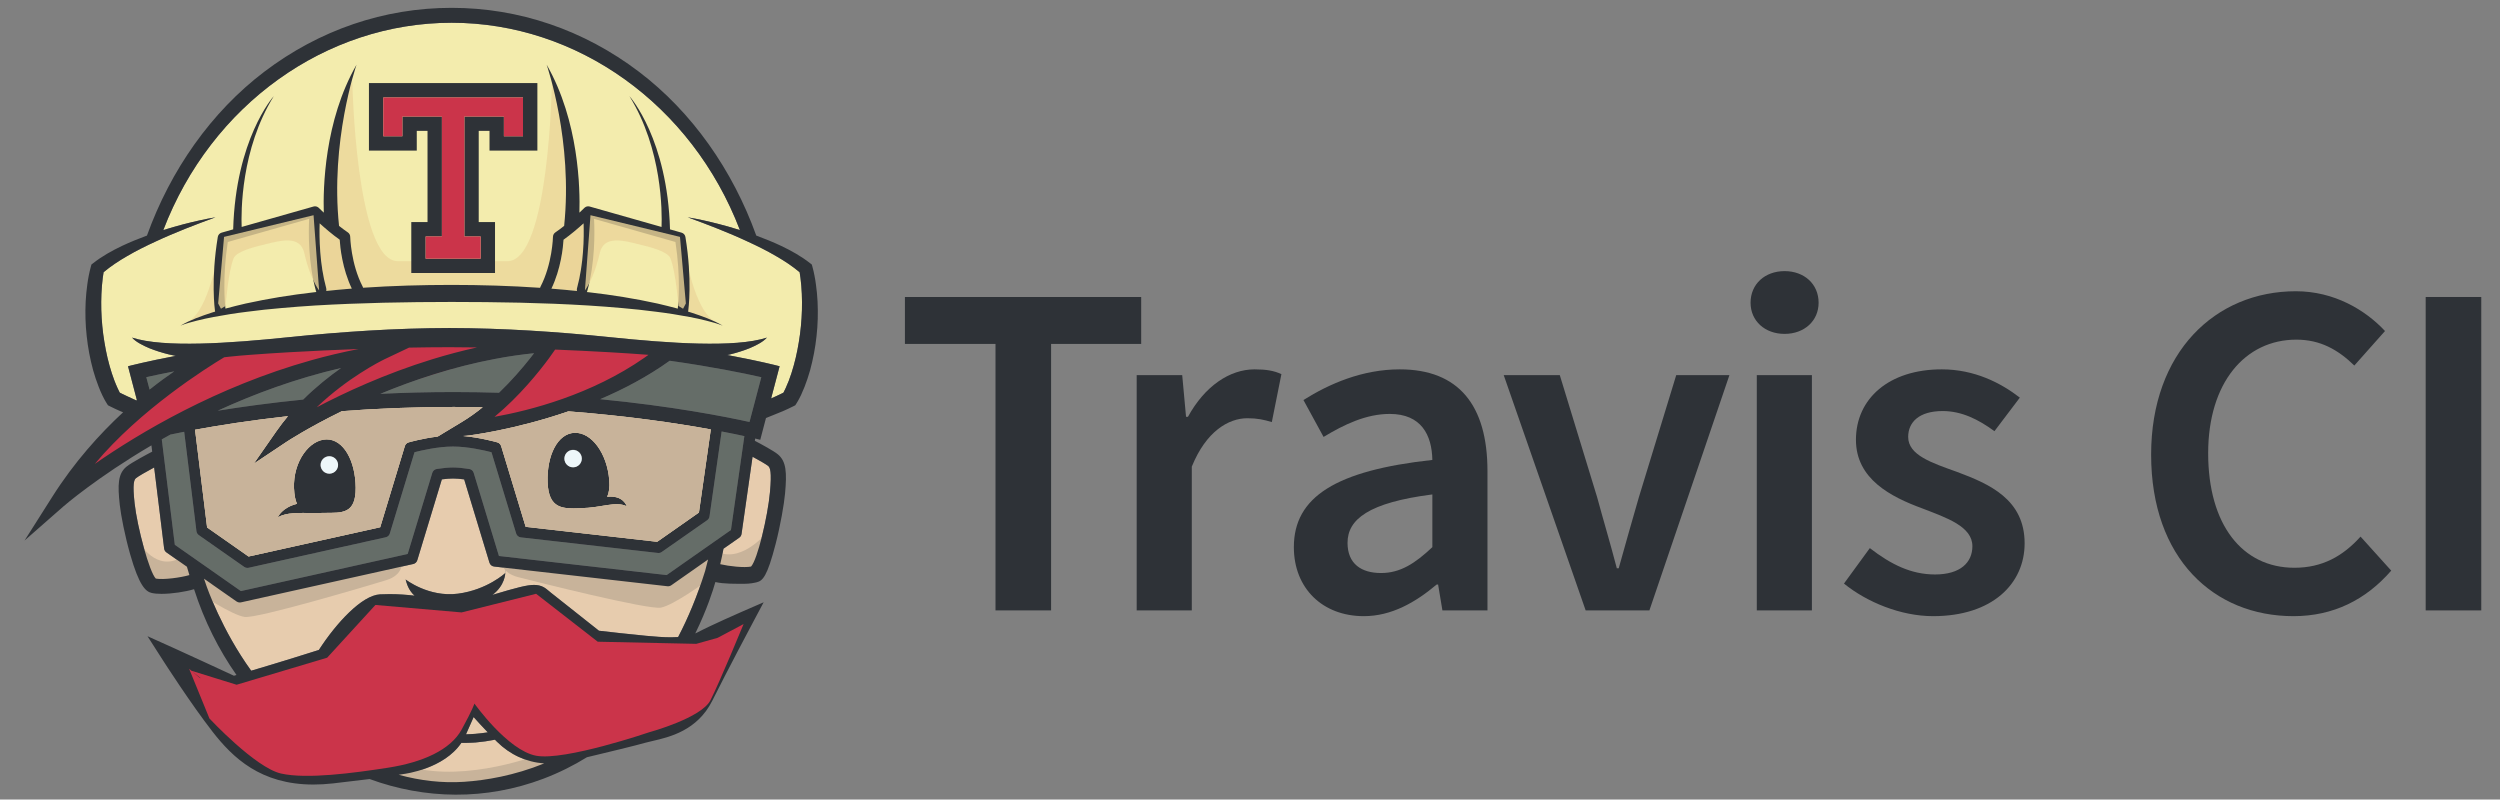 <?xml version="1.0" encoding="UTF-8" standalone="yes"?>
<svg version="1.1" id="Layer_1" xmlns="http://www.w3.org/2000/svg" xmlns:xlink="http://www.w3.org/1999/xlink" x="0px" y="0px" viewBox="-7.17 -2.29 730.34 233.58" style="enable-background:new 0 0 717.701 229.865;" xml:space="preserve">
  <rect x="-7.17" y="-2.29" width="730.34" height="233.58" fill="#808080" stroke="none"/>
  <style type="text/css">
	.st0{fill:#CB344A;}
	.st1{fill:#F3ECAD;}
	.st2{fill:#E7CCAE;}
	.st3{fill:#656D68;}
	.st4{fill:#E5CBA4;}
	.st5{fill:#C8B39A;}
	.st6{fill:#EBD599;}
	.st7{fill:#2E3237;}
	.st8{fill:#EEF7FA;}
	.st9{opacity:0.8;}
	.st10{opacity:0.75;fill:#EBD599;enable-background:new    ;}
</style>
  <g>
    <g>
      <g>
        <g>
          <path class="st0" d="M55.366,100.315c0,0-36.058,25.38-37.468,35.049l2.706-0.556c0,0,43.18-28.62,77.408-32.11l0.775-4.344&#xA;&#x9;&#x9;&#x9;&#x9;&#x9;L55.366,100.315z"/>
          <path class="st0" d="M111.969,96.688l-28.402,20.145l1.535,1.232c1.158-0.934,50.451-15.988,50.451-15.988l10.393-6.516&#xA;&#x9;&#x9;&#x9;&#x9;&#x9;C138.972,96.429,111.969,96.688,111.969,96.688z"/>
          <path class="st0" d="M136.654,121.053c20.168,0,50.4-19.752,50.4-19.752l-9.773-1.86c-0.483,0.483-15.759-0.535-15.759-0.535&#xA;&#x9;&#x9;&#x9;&#x9;&#x9;l-7.251-2.014l-17.324,19.74l-1.41,3.425C136.781,119.552,136.654,121.053,136.654,121.053z"/>
        </g>
        <g>
          <path class="st1" d="M226.92,81.211c-0.063-0.778-0.148-1.555-0.243-2.328c-0.067-0.548-0.154-1.121-0.249-1.65&#xA;&#x9;&#x9;&#x9;&#x9;&#x9;c-2.078-1.749-4.439-3.304-6.897-4.717c-2.664-1.556-5.451-2.95-8.295-4.245c-2.825-1.333-5.727-2.539-8.645-3.716&#xA;&#x9;&#x9;&#x9;&#x9;&#x9;c-1.457-0.591-2.926-1.165-4.401-1.711c-1.47-0.574-2.955-1.108-4.444-1.65c3.125,0.518,6.218,1.227,9.287,2.017&#xA;&#x9;&#x9;&#x9;&#x9;&#x9;c1.997,0.517,3.983,1.095,5.956,1.711c-14.035-36.68-47.59-60.568-84.226-60.568c-36.642,0-70.194,23.888-84.225,60.568&#xA;&#x9;&#x9;&#x9;&#x9;&#x9;c1.973-0.616,3.959-1.195,5.953-1.711c3.074-0.79,6.168-1.499,9.291-2.017c-1.494,0.542-2.975,1.076-4.45,1.65&#xA;&#x9;&#x9;&#x9;&#x9;&#x9;c-1.468,0.547-2.939,1.121-4.401,1.711c-2.919,1.177-5.812,2.384-8.644,3.716c-2.839,1.294-5.628,2.688-8.292,4.245&#xA;&#x9;&#x9;&#x9;&#x9;&#x9;c-2.458,1.413-4.817,2.969-6.903,4.717c-0.087,0.53-0.175,1.102-0.243,1.65c-0.094,0.773-0.18,1.55-0.243,2.328&#xA;&#x9;&#x9;&#x9;&#x9;&#x9;c-0.137,1.563-0.192,3.132-0.205,4.706c-0.031,3.144,0.181,6.287,0.579,9.397c0.429,3.119,1.001,6.218,1.848,9.213&#xA;&#x9;&#x9;&#x9;&#x9;&#x9;c0.417,1.501,0.89,2.98,1.437,4.413c0.275,0.715,0.574,1.419,0.885,2.104c0.155,0.341,0.317,0.678,0.479,1.001l0.199,0.38&#xA;&#x9;&#x9;&#x9;&#x9;&#x9;c0.231,0.117,0.473,0.236,0.703,0.348l1.395,0.666c0.778,0.353,1.854,0.864,2.744,1.263c0.05-0.043,0.1-0.087,0.143-0.132&#xA;&#x9;&#x9;&#x9;&#x9;&#x9;l-2.59-9.864c0.549-0.151,5.467-1.419,13.942-3.032c-0.684-0.13-1.374-0.279-2.053-0.441c-1.929-0.48-3.834-1.065-5.677-1.812&#xA;&#x9;&#x9;&#x9;&#x9;&#x9;c-0.915-0.386-1.817-0.808-2.676-1.292c-0.86-0.494-1.706-1.052-2.36-1.794c9.312,3.038,28.552,1.662,45.654-0.105&#xA;&#x9;&#x9;&#x9;&#x9;&#x9;c15.642-1.612,31.32-2.657,47.08-2.688c15.761,0.031,31.445,1.076,47.08,2.688c17.11,1.767,36.35,3.144,45.661,0.105&#xA;&#x9;&#x9;&#x9;&#x9;&#x9;c-0.654,0.742-1.498,1.301-2.358,1.794c-0.859,0.484-1.76,0.906-2.674,1.292c-1.845,0.747-3.747,1.333-5.677,1.812&#xA;&#x9;&#x9;&#x9;&#x9;&#x9;c-0.286,0.068-0.575,0.131-0.861,0.192c9.293,1.724,14.703,3.125,15.282,3.28l-2.477,9.397c0.498-0.225,1.001-0.441,1.495-0.665&#xA;&#x9;&#x9;&#x9;&#x9;&#x9;l1.393-0.666c0.232-0.112,0.467-0.231,0.703-0.348l0.192-0.38c0.169-0.323,0.331-0.66,0.486-1.001&#xA;&#x9;&#x9;&#x9;&#x9;&#x9;c0.313-0.685,0.612-1.389,0.885-2.104c0.548-1.432,1.022-2.912,1.438-4.413c0.847-2.995,1.419-6.094,1.848-9.213&#xA;&#x9;&#x9;&#x9;&#x9;&#x9;c0.4-3.111,0.61-6.255,0.581-9.397C227.115,84.343,227.058,82.774,226.92,81.211z"/>
          <path class="st2" d="M135.327,211.658c-1.233,0.185-2.466,0.342-3.692,0.435c-0.79,0.038-1.627,0.118-2.386,0.118l-0.28,0.006&#xA;&#x9;&#x9;&#x9;&#x9;&#x9;c0.952-2.129,1.676-3.778,2.224-5.028C132.308,208.441,133.728,209.99,135.327,211.658z"/>
          <path class="st2" d="M138.008,214.39c3.829,3.791,8.572,5.963,13.794,6.349c-8.771,3.562-17.036,4.936-23.403,5.365&#xA;&#x9;&#x9;&#x9;&#x9;&#x9;c-6.348,0.425-12.783-0.323-19.089-2.052c0.528-0.095,0.915-0.162,1.382-0.219c0.518-0.063,11.826-1.538,16.924-9.117&#xA;&#x9;&#x9;&#x9;&#x9;&#x9;l0.479,0.01l1.251-0.01c0.847,0,1.616-0.07,2.426-0.101c1.924-0.167,3.804-0.441,5.652-0.815&#xA;&#x9;&#x9;&#x9;&#x9;&#x9;C137.618,213.998,137.81,214.192,138.008,214.39z"/>
          <path class="st3" d="M148.858,100.894c-0.367,0.479-0.778,1.007-1.214,1.556c-2.24,2.832-5.346,6.454-9.031,9.997&#xA;&#x9;&#x9;&#x9;&#x9;&#x9;c-4.283-0.132-8.684-0.205-13.214-0.205c-7.486,0-14.664,0.198-21.48,0.53c9.63-3.997,21.2-7.9,33.73-10.246&#xA;&#x9;&#x9;&#x9;&#x9;&#x9;C141.307,101.832,145.054,101.278,148.858,100.894z"/>
          <path class="st3" d="M92.493,105.205c-3.437,2.415-7.32,5.497-11.085,9.236c-9.642,0.965-18.051,2.134-24.991,3.256&#xA;&#x9;&#x9;&#x9;&#x9;&#x9;C67.086,112.794,79.26,108.281,92.493,105.205z"/>
          <path class="st3" d="M210.29,125.109l-3.921,27.438l-18.786,13.158l-48.995-5.57l-7.375-24.289&#xA;&#x9;&#x9;&#x9;&#x9;&#x9;c-0.175-0.591-0.673-1.025-1.284-1.125c-1.816-0.293-3.422-0.443-4.76-0.443c-1.344,0-2.944,0.149-4.768,0.443&#xA;&#x9;&#x9;&#x9;&#x9;&#x9;c-0.605,0.1-1.101,0.534-1.282,1.125l-7.195,23.696l-48.722,10.842L43.895,156.86l-3.804-30.79&#xA;&#x9;&#x9;&#x9;&#x9;&#x9;c0.829-0.468,1.67-0.934,2.521-1.401c1.195-0.257,2.539-0.53,4.027-0.816l3.585,29.053c0.056,0.454,0.306,0.859,0.679,1.12&#xA;&#x9;&#x9;&#x9;&#x9;&#x9;l13.282,9.307c0.273,0.185,0.598,0.285,0.921,0.285c0.117,0,0.231-0.012,0.355-0.038l40.058-8.913&#xA;&#x9;&#x9;&#x9;&#x9;&#x9;c0.138-0.031,0.275-0.08,0.399-0.144c0.373-0.198,0.666-0.54,0.79-0.958l7.213-23.752c1.935-0.498,6.891-1.656,11.247-1.656&#xA;&#x9;&#x9;&#x9;&#x9;&#x9;c4.344,0,9.305,1.158,11.241,1.656l7.213,23.752c0.187,0.616,0.723,1.057,1.363,1.132l40.058,4.55&#xA;&#x9;&#x9;&#x9;&#x9;&#x9;c0.388,0.043,0.784-0.058,1.103-0.28l13.29-9.299c0.359-0.255,0.603-0.656,0.664-1.096l3.548-24.822&#xA;&#x9;&#x9;&#x9;&#x9;&#x9;C206.313,124.266,208.541,124.731,210.29,125.109z"/>
          <path class="st3" d="M215.239,107.902l-3.448,13.082c-7.052-1.555-22.545-4.606-43.632-6.659&#xA;&#x9;&#x9;&#x9;&#x9;&#x9;c6.89-2.937,13.905-6.622,20.314-11.228C201.021,104.869,210.234,106.768,215.239,107.902z"/>
          <path class="st2" d="M217.244,133.838c0.589,0.486,1.056,1.743,0.528,7.599c-0.648,7.17-3.662,19.756-5.528,21.785&#xA;&#x9;&#x9;&#x9;&#x9;&#x9;c-2.06,0.399-6.379-0.074-9.013-0.689c0.455-1.807,0.585-2.672,0.952-4.519l4.606-3.222c0.367-0.255,0.61-0.656,0.672-1.09&#xA;&#x9;&#x9;&#x9;&#x9;&#x9;l3.219-22.556C214.634,132.201,216.645,133.344,217.244,133.838z"/>
          <path class="st2" d="M47.436,163.277c0.231,0.816,0.473,1.63,0.723,2.433c-2.479,0.728-7.526,1.425-9.809,1.027&#xA;&#x9;&#x9;&#x9;&#x9;&#x9;c-1.892-1.906-5.422-15.024-6.194-21.991c-0.629-5.644-0.188-6.864,0.386-7.34c0.666-0.56,3.161-1.979,5.322-3.137l2.919,23.695&#xA;&#x9;&#x9;&#x9;&#x9;&#x9;c0.056,0.455,0.298,0.859,0.679,1.121L47.436,163.277z"/>
          <path class="st2" d="M140.611,163.609l-0.175,1.512c0,0-5.308,4.922-13.854,6.024c-8.546,1.101-15.262-4.151-15.262-4.151&#xA;&#x9;&#x9;&#x9;&#x9;&#x9;c0.28,0.913,0.679,2.975,2.614,4.735c-2.277-0.272-4.736-0.455-7.315-0.455c-0.932,0-1.873,0.027-2.782,0.071&#xA;&#x9;&#x9;&#x9;&#x9;&#x9;c-5.26,0.275-12.658,8.227-17.861,16.239c-2.553,0.808-10.532,3.341-19.768,6.068c-8.621-11.946-12.86-24.151-13.29-25.414&#xA;&#x9;&#x9;&#x9;&#x9;&#x9;l0.006-0.007c-0.174-0.486-0.349-0.972-0.511-1.469l2.217,1.55v0.006l5.476,3.834l1.831,1.276&#xA;&#x9;&#x9;&#x9;&#x9;&#x9;c0.273,0.194,0.597,0.293,0.92,0.293c0.118,0,0.236-0.013,0.353-0.036l50.33-11.205c0.564-0.124,1.021-0.548,1.188-1.101&#xA;&#x9;&#x9;&#x9;&#x9;&#x9;l7.177-23.627c1.239-0.168,2.327-0.255,3.261-0.255c0.928,0,2.023,0.087,3.262,0.255l7.386,24.33&#xA;&#x9;&#x9;&#x9;&#x9;&#x9;c0.188,0.616,0.723,1.065,1.357,1.132L140.611,163.609z"/>
          <path class="st2" d="M198.061,162.302l1.625-1.14c-0.269,1.127-0.561,2.248-0.866,3.356c-2.258,7.24-4.925,13.643-7.885,19.3&#xA;&#x9;&#x9;&#x9;&#x9;&#x9;c-0.655,0.045-1.345,0.071-2.086,0.071c-2.285,0-4.619-0.194-7.202-0.43c-4.482-0.411-11.596-1.226-13.842-1.487&#xA;&#x9;&#x9;&#x9;&#x9;&#x9;c-1.935-1.543-8.557-6.805-14.067-11.141c-0.217-0.175-0.403-0.337-0.585-0.487c-0.97-0.82-2.073-1.753-4.307-1.753&#xA;&#x9;&#x9;&#x9;&#x9;&#x9;c-2.029,0-4.992,0.739-12.154,2.906c3.722-2.782,3.746-6.373,3.746-6.373l0.175-1.512l47.217,5.364&#xA;&#x9;&#x9;&#x9;&#x9;&#x9;c0.385,0.044,0.783-0.056,1.107-0.279l4.744-3.323L198.061,162.302z"/>
          <path class="st6" d="M163.311,62.963c0.144,4.2,0.038,11.812-1.918,18.94c-0.079,0.275-0.067,0.555,0,0.816&#xA;&#x9;&#x9;&#x9;&#x9;&#x9;c-2.489-0.262-4.979-0.486-7.469-0.685c2.795-5.856,3.404-12.093,3.536-14.29C159.606,66.218,161.743,64.388,163.311,62.963z"/>
          <path class="st6" d="M92.07,67.743c0.13,2.197,0.739,8.421,3.53,14.272c-2.49,0.198-4.979,0.429-7.464,0.691&#xA;&#x9;&#x9;&#x9;&#x9;&#x9;c0.067-0.256,0.075-0.53,0-0.804c-1.954-7.114-2.053-14.732-1.917-18.94C87.787,64.388,89.916,66.218,92.07,67.743z"/>
          <path class="st7" d="M175.939,145.626c-3.349-1.618-7.021,0.437-13.706,0.561c-4.973,0.175-9.149,0.229-9.423-7.582&#xA;&#x9;&#x9;&#x9;&#x9;&#x9;c-0.275-7.818,2.912-14.283,7.885-14.459c4.973-0.174,9.51,6.026,10.122,13.825c0.168,2.148-0.07,3.716-0.604,4.878&#xA;&#x9;&#x9;&#x9;&#x9;&#x9;C174.844,142.297,175.89,145.439,175.939,145.626z M160.31,134.18c1.401-0.031,2.52-1.189,2.496-2.59&#xA;&#x9;&#x9;&#x9;&#x9;&#x9;c-0.024-1.407-1.182-2.527-2.59-2.495c-1.406,0.023-2.52,1.182-2.494,2.589C157.746,133.084,158.904,134.205,160.31,134.18z"/>
          <path class="st7" d="M96.737,140.154c0.073,7.818-4.066,7.345-9.045,7.394c-0.504,0.013-0.983,0.019-1.458,0.025&#xA;&#x9;&#x9;&#x9;&#x9;&#x9;c-0.559,0.013-1.094,0.019-1.611,0.006c-4.83-0.006-7.918-0.225-10.649,1.25c0.067-0.168,1.263-2.852,5.603-3.94&#xA;&#x9;&#x9;&#x9;&#x9;&#x9;c-0.48-1.059-0.78-2.527-0.86-4.562c-0.298-7.811,4.519-14.217,9.498-14.26C93.189,126.02,96.662,132.339,96.737,140.154z&#xA;&#x9;&#x9;&#x9;&#x9;&#x9; M89.05,136.065c1.401-0.036,2.509-1.209,2.472-2.608c-0.038-1.407-1.206-2.514-2.607-2.476&#xA;&#x9;&#x9;&#x9;&#x9;&#x9;c-1.408,0.036-2.517,1.206-2.479,2.607C86.473,134.996,87.643,136.103,89.05,136.065z"/>
          <path class="st10" d="M154.073,21.296c0,0-0.693,52.712-13.006,52.712c-12.313,0-14.774,0-14.774,0h-2.462c0,0-2.464,0-14.776,0&#xA;&#x9;&#x9;&#x9;&#x9;&#x9;S95.748,21.319,95.748,21.319l-6.049,17.889l0.098,24.546l4.295,3.415l1.952,10.54l2.731,6.149l52.702,0.097l2.439-4.393&#xA;&#x9;&#x9;&#x9;&#x9;&#x9;l2.05-7.416l0.294-4.685l5.82-16.618L154.073,21.296z"/>
          <path class="st10" d="M192.85,70.445c0,0,2.534,18.183,9.24,21.462c6.707,3.278,0,0,0,0l-9.389-2.832L192.85,70.445z"/>
          <path class="st10" d="M56.672,70.445c0,0-2.534,18.183-9.241,21.462c-6.707,3.278,0,0,0,0l9.391-2.832L56.672,70.445z"/>
          <path class="st7" d="M194.655,88.992c3.192,1.045,6.403,2.153,9.312,3.853c-1.556-0.616-3.162-1.058-4.781-1.457&#xA;&#x9;&#x9;&#x9;&#x9;&#x9;c-1.612-0.411-3.236-0.759-4.868-1.071c-3.268-0.615-6.547-1.138-9.847-1.538c-3.292-0.429-6.59-0.79-9.903-1.071&#xA;&#x9;&#x9;&#x9;&#x9;&#x9;c-3.312-0.279-6.615-0.56-9.934-0.753c-13.263-0.816-26.563-1.02-39.873-1.034c-13.306,0.007-26.607,0.256-39.871,1.039&#xA;&#x9;&#x9;&#x9;&#x9;&#x9;c-3.316,0.192-6.622,0.474-9.933,0.754c-3.311,0.279-6.616,0.635-9.903,1.07c-3.299,0.4-6.579,0.922-9.847,1.538&#xA;&#x9;&#x9;&#x9;&#x9;&#x9;c-1.63,0.306-3.256,0.66-4.874,1.065c-1.612,0.399-3.225,0.84-4.781,1.457c2.907-1.699,6.118-2.812,9.318-3.86&#xA;&#x9;&#x9;&#x9;&#x9;&#x9;c0.269-0.087,0.541-0.161,0.815-0.248c-0.017-0.068-0.037-0.131-0.05-0.205c-0.056-0.367-1.239-9.107,0.822-21.605&#xA;&#x9;&#x9;&#x9;&#x9;&#x9;c0.1-0.598,0.528-1.083,1.115-1.246l3.38-0.963c0.735-26.217,11.532-38.547,11.869-38.927&#xA;&#x9;&#x9;&#x9;&#x9;&#x9;c-9.648,15.524-9.56,33.935-9.393,38.223l21.006-5.97c0.019-0.006,0.03-0.006,0.049-0.012c0.088-0.019,0.175-0.031,0.262-0.037&#xA;&#x9;&#x9;&#x9;&#x9;&#x9;c0.024,0,0.057-0.007,0.087-0.007c0.107-0.006,0.226,0.007,0.344,0.031c0.017,0,0.036,0.013,0.061,0.019&#xA;&#x9;&#x9;&#x9;&#x9;&#x9;c0.087,0.019,0.168,0.049,0.26,0.087c0.038,0.019,0.063,0.038,0.1,0.057c0.067,0.038,0.138,0.081,0.205,0.13&#xA;&#x9;&#x9;&#x9;&#x9;&#x9;c0.019,0.013,0.039,0.019,0.057,0.038c0.013,0.013,0.024,0.025,0.037,0.037c0.019,0.019,0.043,0.031,0.063,0.051&#xA;&#x9;&#x9;&#x9;&#x9;&#x9;c0.014,0.019,0.572,0.571,1.462,1.401c-0.211-6.921,0.118-26.776,9.574-43.233c-0.199,0.577-7.701,22.512-5.116,47.097&#xA;&#x9;&#x9;&#x9;&#x9;&#x9;c0.839,0.672,1.722,1.331,2.583,1.911c0.416,0.286,0.672,0.759,0.678,1.263c0.007,0.081,0.187,7.918,3.648,14.584&#xA;&#x9;&#x9;&#x9;&#x9;&#x9;c0.049,0.1,0.086,0.205,0.118,0.311c8.608-0.585,17.24-0.822,25.854-0.827c8.616,0.006,17.242,0.255,25.848,0.847&#xA;&#x9;&#x9;&#x9;&#x9;&#x9;c0.031-0.112,0.07-0.224,0.126-0.33c3.46-6.666,3.641-14.503,3.641-14.584c0.012-0.505,0.268-0.977,0.685-1.263&#xA;&#x9;&#x9;&#x9;&#x9;&#x9;c0.859-0.579,1.73-1.239,2.577-1.911c2.589-24.585-4.913-46.52-5.111-47.097c9.447,16.455,9.784,36.311,9.574,43.233&#xA;&#x9;&#x9;&#x9;&#x9;&#x9;c0.883-0.829,1.444-1.381,1.461-1.401c0.019-0.019,0.045-0.031,0.061-0.051c0.014-0.012,0.021-0.024,0.038-0.037&#xA;&#x9;&#x9;&#x9;&#x9;&#x9;c0.019-0.019,0.038-0.025,0.057-0.038c0.07-0.049,0.138-0.092,0.205-0.137c0.032-0.012,0.063-0.031,0.094-0.05&#xA;&#x9;&#x9;&#x9;&#x9;&#x9;c0.094-0.038,0.18-0.068,0.273-0.093c0.019,0,0.038-0.013,0.057-0.013c0.111-0.024,0.232-0.037,0.343-0.031&#xA;&#x9;&#x9;&#x9;&#x9;&#x9;c0.031,0,0.057,0.007,0.081,0.007c0.087,0.006,0.181,0.019,0.268,0.037c0.014,0.007,0.032,0.007,0.049,0.012l21.007,5.97&#xA;&#x9;&#x9;&#x9;&#x9;&#x9;c0.169-4.287,0.256-22.7-9.391-38.223c0.335,0.38,11.134,12.71,11.862,38.927l3.386,0.963c0.578,0.162,1.014,0.648,1.115,1.246&#xA;&#x9;&#x9;&#x9;&#x9;&#x9;c2.059,12.498,0.871,21.238,0.82,21.605c-0.012,0.075-0.03,0.144-0.049,0.211C194.113,88.824,194.38,88.904,194.655,88.992z&#xA;&#x9;&#x9;&#x9;&#x9;&#x9; M190.835,87.87c0.162-1.399,0.914-9.049-0.685-19.468l-23.778-6.759c0.213,4.027,0.307,12.76-1.978,21.088&#xA;&#x9;&#x9;&#x9;&#x9;&#x9;c-0.03,0.1-0.067,0.199-0.117,0.299c0.235,0.024,0.473,0.043,0.702,0.074c6.685,0.766,13.338,1.835,19.918,3.279&#xA;&#x9;&#x9;&#x9;&#x9;&#x9;C186.881,86.845,188.867,87.337,190.835,87.87z M161.392,81.902c1.956-7.126,2.061-14.739,1.918-18.94&#xA;&#x9;&#x9;&#x9;&#x9;&#x9;c-1.568,1.425-3.705,3.255-5.851,4.78c-0.132,2.197-0.742,8.433-3.537,14.29c2.49,0.2,4.98,0.424,7.469,0.685&#xA;&#x9;&#x9;&#x9;&#x9;&#x9;C161.325,82.457,161.313,82.177,161.392,81.902z M95.598,82.015c-2.79-5.852-3.4-12.076-3.53-14.272&#xA;&#x9;&#x9;&#x9;&#x9;&#x9;c-2.153-1.525-4.283-3.355-5.851-4.78c-0.138,4.207-0.037,11.826,1.917,18.94c0.075,0.275,0.067,0.548,0,0.804&#xA;&#x9;&#x9;&#x9;&#x9;&#x9;C90.62,82.444,93.108,82.214,95.598,82.015z M85.247,83.016c-0.045-0.087-0.081-0.187-0.114-0.286&#xA;&#x9;&#x9;&#x9;&#x9;&#x9;c-2.289-8.328-2.189-17.06-1.984-21.088l-23.771,6.759c-1.599,10.408-0.853,18.057-0.692,19.464&#xA;&#x9;&#x9;&#x9;&#x9;&#x9;c1.973-0.535,3.952-1.028,5.946-1.488c3.285-0.728,6.597-1.337,9.914-1.898c3.324-0.554,6.659-0.977,9.995-1.381&#xA;&#x9;&#x9;&#x9;&#x9;&#x9;C84.78,83.066,85.011,83.049,85.247,83.016z"/>
          <path class="st3" d="M35.567,107.902c2.038-0.462,4.793-1.051,8.17-1.703c-2.075,1.415-4.53,3.191-7.21,5.327L35.567,107.902z"/>
          <path class="st5" d="M110.21,161.97c0,0,0.57,3.667-4.563,5.236c-5.131,1.57-37.639,11.258-41.347,10.734&#xA;&#x9;&#x9;&#x9;&#x9;&#x9;c-3.707-0.523-13.116-6.806-13.116-6.806l-2.282-8.116l13.924,8.681L110.21,161.97z"/>
          <path class="st5" d="M139.33,161.26c0,0-0.41,3.687,4.787,5.035c5.196,1.345,38.094,9.612,41.773,8.927&#xA;&#x9;&#x9;&#x9;&#x9;&#x9;c3.68-0.685,12.808-7.371,12.808-7.371l1.927-8.209l-12.798,7.634L139.33,161.26z"/>
          <path class="st5" d="M32.922,155.222c0,0,4.504,9.009,11.78,5.89l5.197,1.906l-0.519,3.812l-10.914,1.385l-2.944-1.731&#xA;&#x9;&#x9;&#x9;&#x9;&#x9;L32.922,155.222z"/>
          <path class="st5" d="M217.325,152.749c0,0-7.362,9.403-14.637,6.285l-2.34,1.509l0.519,3.811l10.914,1.386l2.943-1.732&#xA;&#x9;&#x9;&#x9;&#x9;&#x9;L217.325,152.749z"/>
          <path class="st5" d="M103.452,223.528c0,0,26.686,13.454,56.902-4.853l-9.703-0.662c0,0-21.173,8.38-37.935,3.749&#xA;&#x9;&#x9;&#x9;&#x9;&#x9;L103.452,223.528z"/>
          <path class="st7" d="M130.505,198.736l1.847,2.2c0.042,0.053,4.145,4.936,9.161,9.91c3.336,3.306,7.366,4.979,11.985,4.979&#xA;&#x9;&#x9;&#x9;&#x9;&#x9;c1.577,0,3.234-0.203,4.907-0.606c1.553-0.378,3.24-0.78,4.968-1.194c6.239-1.491,13.305-3.185,16.73-4.145&#xA;&#x9;&#x9;&#x9;&#x9;&#x9;c0.678-0.192,1.435-0.365,2.231-0.547c4.56-1.053,10.81-2.506,14.122-9.141c2.49-4.979,5.848-11.441,8.34-16.177&#xA;&#x9;&#x9;&#x9;&#x9;&#x9;c-2.159,0.995-4.422,2.074-6.029,2.92c-2.477,1.301-5.722,1.932-9.917,1.932c-2.494,0-4.943-0.21-7.654-0.451&#xA;&#x9;&#x9;&#x9;&#x9;&#x9;c-5.417-0.498-14.584-1.577-14.678-1.59l-0.702-0.078l-0.554-0.444c-0.082-0.06-8.115-6.46-14.607-11.565&#xA;&#x9;&#x9;&#x9;&#x9;&#x9;c-0.263-0.216-0.503-0.415-0.72-0.594c-0.684-0.583-0.684-0.583-1.092-0.583c-2.082,0-8.134,1.877-21.393,5.987l-0.815,0.258&#xA;&#x9;&#x9;&#x9;&#x9;&#x9;l-0.798-0.301c-0.09-0.03-8.789-3.256-19.213-3.256c-0.853,0-1.703,0.022-2.532,0.065c-1.044,0.053-6.904,2.837-14.397,14.693&#xA;&#x9;&#x9;&#x9;&#x9;&#x9;l-0.486,0.761l-0.859,0.276c-0.124,0.043-13.022,4.206-26.7,8.117l-0.888,0.253l-0.84-0.391&#xA;&#x9;&#x9;&#x9;&#x9;&#x9;c-0.089-0.036-5.441-2.519-10.534-4.86c2.778,4.103,6.329,9.221,9.454,13.235c5.459,7.03,12.34,13.527,25.532,13.527&#xA;&#x9;&#x9;&#x9;&#x9;&#x9;c1.655,0,3.413-0.102,5.218-0.307c13.419-1.517,16.875-2.129,18.735-2.453c0.629-0.107,1.127-0.198,1.764-0.276&#xA;&#x9;&#x9;&#x9;&#x9;&#x9;c0.102-0.013,11.09-1.433,14.174-8.35c3.18-7.108,3.822-8.801,3.846-8.866l1.122-2.993c0,0,0.139-0.775,0.367-1.016&#xA;&#x9;&#x9;&#x9;&#x9;&#x9;c0,0.006,0,0.006,0.006,0.006l0.022,0.019C129.982,197.945,130.505,198.736,130.505,198.736z M46.928,64.554&#xA;&#x9;&#x9;&#x9;&#x9;&#x9;c-2.915,1.175-5.812,2.387-8.644,3.718c-2.838,1.297-5.627,2.688-8.291,4.241c-2.458,1.416-4.817,2.97-6.899,4.723&#xA;&#x9;&#x9;&#x9;&#x9;&#x9;c-0.089,0.527-0.173,1.103-0.244,1.649c-0.09,0.773-0.181,1.548-0.241,2.328c-0.138,1.56-0.192,3.132-0.209,4.703&#xA;&#x9;&#x9;&#x9;&#x9;&#x9;c-0.03,3.144,0.185,6.287,0.582,9.4c0.431,3.119,1.001,6.221,1.847,9.214c0.421,1.501,0.889,2.981,1.44,4.408&#xA;&#x9;&#x9;&#x9;&#x9;&#x9;c0.27,0.722,0.57,1.423,0.883,2.107c0.155,0.341,0.317,0.678,0.479,1.001l0.199,0.378c0.233,0.121,0.474,0.24,0.701,0.348&#xA;&#x9;&#x9;&#x9;&#x9;&#x9;l1.397,0.665c0.78,0.36,1.854,0.87,2.742,1.267c0.053-0.043,0.102-0.09,0.144-0.132l-2.585-9.862&#xA;&#x9;&#x9;&#x9;&#x9;&#x9;c0.546-0.149,5.466-1.422,13.942-3.035c-0.684-0.126-1.38-0.276-2.057-0.439c-1.926-0.479-3.834-1.067-5.676-1.811&#xA;&#x9;&#x9;&#x9;&#x9;&#x9;c-0.912-0.389-1.818-0.81-2.676-1.297c-0.859-0.492-1.705-1.049-2.358-1.793c9.311,3.041,28.548,1.66,45.652-0.102&#xA;&#x9;&#x9;&#x9;&#x9;&#x9;c15.644-1.614,31.319-2.657,47.078-2.694c15.759,0.036,31.446,1.079,47.08,2.694c17.115,1.764,36.355,3.144,45.662,0.102&#xA;&#x9;&#x9;&#x9;&#x9;&#x9;c-0.654,0.744-1.498,1.3-2.357,1.793c-0.856,0.487-1.764,0.906-2.676,1.297c-1.848,0.744-3.75,1.331-5.681,1.811&#xA;&#x9;&#x9;&#x9;&#x9;&#x9;c-0.283,0.065-0.57,0.132-0.859,0.192c9.293,1.722,14.703,3.125,15.279,3.282l-2.477,9.394c0.498-0.222,1.001-0.437,1.492-0.665&#xA;&#x9;&#x9;&#x9;&#x9;&#x9;l1.399-0.665c0.227-0.109,0.468-0.227,0.702-0.348l0.192-0.378c0.167-0.323,0.329-0.66,0.486-1.001&#xA;&#x9;&#x9;&#x9;&#x9;&#x9;c0.313-0.685,0.612-1.386,0.889-2.107c0.546-1.426,1.019-2.908,1.432-4.408c0.847-2.993,1.423-6.095,1.848-9.214&#xA;&#x9;&#x9;&#x9;&#x9;&#x9;c0.401-3.112,0.612-6.257,0.582-9.4c-0.012-1.571-0.072-3.144-0.204-4.703c-0.066-0.78-0.151-1.554-0.247-2.328&#xA;&#x9;&#x9;&#x9;&#x9;&#x9;c-0.066-0.546-0.156-1.122-0.247-1.649c-2.082-1.753-4.439-3.306-6.899-4.723c-2.664-1.553-5.451-2.944-8.295-4.241&#xA;&#x9;&#x9;&#x9;&#x9;&#x9;c-2.825-1.331-5.728-2.543-8.644-3.718c-1.459-0.589-2.929-1.165-4.404-1.71c-1.468-0.569-2.957-1.108-4.444-1.649&#xA;&#x9;&#x9;&#x9;&#x9;&#x9;c3.124,0.516,6.221,1.228,9.285,2.015c1.998,0.517,3.991,1.098,5.957,1.716c-14.032-36.684-47.59-60.57-84.224-60.57&#xA;&#x9;&#x9;&#x9;&#x9;&#x9;c-36.642,0-70.192,23.886-84.223,60.57c1.972-0.618,3.958-1.199,5.95-1.716c3.072-0.786,6.167-1.499,9.293-2.015&#xA;&#x9;&#x9;&#x9;&#x9;&#x9;c-1.495,0.54-2.976,1.079-4.452,1.649C49.861,63.389,48.393,63.965,46.928,64.554z M231.668,85.778&#xA;&#x9;&#x9;&#x9;&#x9;&#x9;c0.169,3.377,0.079,6.759-0.299,10.119c-0.353,3.353-0.99,6.677-1.876,9.971c-0.464,1.638-0.997,3.257-1.627,4.864&#xA;&#x9;&#x9;&#x9;&#x9;&#x9;c-0.319,0.803-0.659,1.603-1.031,2.4c-0.187,0.395-0.384,0.786-0.606,1.188l-0.329,0.593c-0.121,0.216-0.217,0.378-0.403,0.665&#xA;&#x9;&#x9;&#x9;&#x9;&#x9;l-0.341,0.53l-0.534,0.275c-0.57,0.294-1.037,0.516-1.555,0.757l-1.504,0.678c-1.009,0.431-2.022,0.839-3.036,1.234&#xA;&#x9;&#x9;&#x9;&#x9;&#x9;c-0.708,0.277-1.333,0.53-1.926,0.781l-1.673,6.358c-0.042-0.01-0.546-0.139-1.487-0.365l-0.09,0.665&#xA;&#x9;&#x9;&#x9;&#x9;&#x9;c1.847,0.965,5.476,2.922,6.713,3.943c2.489,2.057,2.664,5.315,2.112,11.403c-0.283,3.125-1.32,9.207-2.759,14.794&#xA;&#x9;&#x9;&#x9;&#x9;&#x9;c-2.484,9.615-3.804,10.745-5.508,11.181c-0.864,0.222-2.195,0.444-3.486,0.444c-2.626,0-6.203,0.073-8.608-0.509&#xA;&#x9;&#x9;&#x9;&#x9;&#x9;c-0.618,2.188-2.381,7.893-5.873,15.02c0.175-0.085,0.348-0.156,0.504-0.24c4.307-2.262,12.585-5.868,12.934-6.024l6.539-2.841&#xA;&#x9;&#x9;&#x9;&#x9;&#x9;l-3.349,6.298c-0.078,0.137-7.258,13.642-11.656,22.46c-4.367,8.735-12.555,10.636-17.457,11.762&#xA;&#x9;&#x9;&#x9;&#x9;&#x9;c-0.738,0.175-1.438,0.337-2.008,0.492c-3.517,0.99-10.637,2.687-16.917,4.198c-0.074,0.019-0.151,0.038-0.228,0.049&#xA;&#x9;&#x9;&#x9;&#x9;&#x9;c-3.864,2.388-8.081,4.518-12.694,6.27c-16.881,6.394-34.673,6.035-50.804,0.107c-2.62,0.337-6.065,0.75-10.652,1.271&#xA;&#x9;&#x9;&#x9;&#x9;&#x9;c-1.993,0.222-3.93,0.337-5.776,0.337c-15.37,0-23.516-7.805-29.461-15.447c-6.365-8.183-14.151-20.331-14.481-20.84&#xA;&#x9;&#x9;&#x9;&#x9;&#x9;l-4.514-7.042l7.63,3.431c3.652,1.644,14.512,6.671,17.619,8.111c0.251-0.071,0.498-0.144,0.744-0.216&#xA;&#x9;&#x9;&#x9;&#x9;&#x9;c-5.165-7.366-9.4-15.765-12.393-25.068c-2.543,0.767-6.461,1.362-9.509,1.362c-1.114,0-2.111-0.083-2.878-0.264&#xA;&#x9;&#x9;&#x9;&#x9;&#x9;c-1.705-0.389-3.648-2.032-6.293-11.35c-1.535-5.409-2.681-11.314-3.016-14.353c-0.66-5.934-0.54-9.112,1.926-11.166&#xA;&#x9;&#x9;&#x9;&#x9;&#x9;c1.487-1.241,6.502-3.875,7.54-4.414l-0.222-1.831c-15.933,9.363-25.482,17.636-25.674,17.805L0,155.622l8.117-12.801&#xA;&#x9;&#x9;&#x9;&#x9;&#x9;c6.424-10.145,13.845-18.345,20.672-24.663c-0.283-0.114-0.546-0.227-0.823-0.341l-1.505-0.678&#xA;&#x9;&#x9;&#x9;&#x9;&#x9;c-0.516-0.241-0.984-0.462-1.553-0.757l-0.534-0.275l-0.342-0.53c-0.192-0.289-0.276-0.45-0.402-0.665l-0.336-0.593&#xA;&#x9;&#x9;&#x9;&#x9;&#x9;c-0.21-0.402-0.415-0.793-0.6-1.188c-0.379-0.798-0.72-1.597-1.031-2.4c-0.63-1.607-1.165-3.226-1.627-4.864&#xA;&#x9;&#x9;&#x9;&#x9;&#x9;c-0.893-3.294-1.524-6.616-1.877-9.971c-0.372-3.36-0.468-6.743-0.3-10.119c0.09-1.686,0.253-3.371,0.486-5.045&#xA;&#x9;&#x9;&#x9;&#x9;&#x9;c0.121-0.84,0.247-1.68,0.415-2.514c0.174-0.851,0.343-1.643,0.6-2.574l0.18-0.654l0.468-0.367&#xA;&#x9;&#x9;&#x9;&#x9;&#x9;c2.658-2.088,5.525-3.665,8.44-5.063c2.4-1.127,4.847-2.124,7.313-3.031c6.886-19.111,18.728-36.058,34.289-47.869&#xA;&#x9;&#x9;&#x9;&#x9;&#x9;C86.138,6.454,105.057,0,124.764,0s38.626,6.454,54.714,18.663c15.562,11.811,27.403,28.759,34.285,47.865&#xA;&#x9;&#x9;&#x9;&#x9;&#x9;c2.472,0.912,4.913,1.902,7.319,3.036c2.914,1.397,5.782,2.975,8.439,5.063l0.468,0.367l0.181,0.654&#xA;&#x9;&#x9;&#x9;&#x9;&#x9;c0.263,0.93,0.431,1.723,0.599,2.574c0.169,0.834,0.301,1.674,0.414,2.514C231.418,82.407,231.586,84.092,231.668,85.778z&#xA;&#x9;&#x9;&#x9;&#x9;&#x9; M217.769,141.434c0.528-5.854,0.067-7.114-0.527-7.594c-0.594-0.498-2.604-1.636-4.56-2.699l-3.22,22.554&#xA;&#x9;&#x9;&#x9;&#x9;&#x9;c-0.06,0.438-0.307,0.835-0.672,1.092l-4.608,3.222c-0.365,1.846-0.497,2.717-0.947,4.523c2.634,0.612,6.951,1.087,9.009,0.689&#xA;&#x9;&#x9;&#x9;&#x9;&#x9;C214.112,161.195,217.127,148.609,217.769,141.434z M211.788,120.984l3.45-13.082c-5.003-1.133-14.218-3.03-26.767-4.807&#xA;&#x9;&#x9;&#x9;&#x9;&#x9;c-6.408,4.607-13.421,8.291-20.313,11.229C189.246,116.377,204.74,119.43,211.788,120.984z M206.365,152.545l3.922-27.435&#xA;&#x9;&#x9;&#x9;&#x9;&#x9;c-1.745-0.378-3.976-0.845-6.641-1.355l-3.545,24.823c-0.066,0.438-0.307,0.84-0.666,1.093l-13.293,9.297&#xA;&#x9;&#x9;&#x9;&#x9;&#x9;c-0.313,0.222-0.714,0.324-1.097,0.282l-40.06-4.553c-0.642-0.073-1.176-0.517-1.363-1.127l-7.216-23.754&#xA;&#x9;&#x9;&#x9;&#x9;&#x9;c-1.933-0.499-6.893-1.657-11.235-1.657c-4.362,0-9.318,1.158-11.249,1.657l-7.217,23.754c-0.126,0.413-0.415,0.757-0.79,0.952&#xA;&#x9;&#x9;&#x9;&#x9;&#x9;c-0.121,0.066-0.258,0.114-0.397,0.145l-40.06,8.913c-0.126,0.025-0.234,0.038-0.355,0.038c-0.323,0-0.648-0.096-0.918-0.29&#xA;&#x9;&#x9;&#x9;&#x9;&#x9;l-13.287-9.304c-0.372-0.258-0.619-0.666-0.678-1.122l-3.582-29.052c-1.488,0.289-2.831,0.564-4.031,0.815&#xA;&#x9;&#x9;&#x9;&#x9;&#x9;c-0.851,0.469-1.692,0.937-2.519,1.406l3.802,30.786l19.312,13.528l48.722-10.839l7.192-23.695&#xA;&#x9;&#x9;&#x9;&#x9;&#x9;c0.181-0.596,0.678-1.034,1.284-1.13c1.824-0.293,3.418-0.443,4.769-0.443c1.336,0,2.939,0.149,4.757,0.443&#xA;&#x9;&#x9;&#x9;&#x9;&#x9;c0.612,0.096,1.109,0.534,1.284,1.13l7.377,24.283l48.994,5.571L206.365,152.545z M197.014,147.434l3.467-24.274&#xA;&#x9;&#x9;&#x9;&#x9;&#x9;c-9.779-1.78-24.079-3.933-41.596-5.277c-15.813,5.454-29.058,7.078-29.856,7.132l-0.924,0.066&#xA;&#x9;&#x9;&#x9;&#x9;&#x9;c5.044,0.433,9.796,1.789,10.035,1.86c0.524,0.156,0.932,0.557,1.094,1.081l7.168,23.599l38.399,4.362L197.014,147.434z&#xA;&#x9;&#x9;&#x9;&#x9;&#x9; M199.683,161.159l-1.627,1.139l-4.379,3.072l-4.745,3.323c-0.323,0.222-0.72,0.324-1.105,0.282l-47.214-5.368l-3.437-0.391&#xA;&#x9;&#x9;&#x9;&#x9;&#x9;c-0.636-0.073-1.17-0.517-1.357-1.132l-7.389-24.331c-1.235-0.168-2.334-0.254-3.256-0.254c-0.937,0-2.029,0.085-3.264,0.254&#xA;&#x9;&#x9;&#x9;&#x9;&#x9;l-7.175,23.629c-0.168,0.552-0.623,0.972-1.188,1.096l-50.33,11.207c-0.119,0.023-0.239,0.035-0.353,0.035&#xA;&#x9;&#x9;&#x9;&#x9;&#x9;c-0.323,0-0.648-0.096-0.925-0.293l-1.829-1.272l-5.476-3.832v-0.013l-2.213-1.547c0.156,0.498,0.335,0.985,0.511,1.469&#xA;&#x9;&#x9;&#x9;&#x9;&#x9;l-0.007,0.007c0.426,1.265,4.667,13.467,13.287,25.41c9.232-2.723,17.217-5.255,19.765-6.065&#xA;&#x9;&#x9;&#x9;&#x9;&#x9;c5.2-8.015,12.604-15.964,17.866-16.239c0.905-0.043,1.848-0.071,2.783-0.071c2.574,0,5.034,0.185,7.312,0.455&#xA;&#x9;&#x9;&#x9;&#x9;&#x9;c-1.936-1.758-2.333-3.822-2.614-4.733c0,0,6.713,5.249,15.261,4.153c8.549-1.104,13.857-6.03,13.857-6.03&#xA;&#x9;&#x9;&#x9;&#x9;&#x9;s-0.024,3.594-3.75,6.377c7.163-2.166,10.126-2.91,12.154-2.91c2.238,0,3.341,0.936,4.307,1.76&#xA;&#x9;&#x9;&#x9;&#x9;&#x9;c0.187,0.149,0.373,0.311,0.587,0.486c5.508,4.336,12.13,9.598,14.068,11.14c2.243,0.263,9.357,1.073,13.839,1.487&#xA;&#x9;&#x9;&#x9;&#x9;&#x9;c2.584,0.233,4.919,0.431,7.204,0.431c0.738,0,1.429-0.03,2.082-0.073c2.964-5.655,5.628-12.064,7.889-19.297&#xA;&#x9;&#x9;&#x9;&#x9;&#x9;C199.124,163.408,199.42,162.286,199.683,161.159z M182.262,101.376c-0.012-0.007-0.023-0.014-0.036-0.014&#xA;&#x9;&#x9;&#x9;&#x9;&#x9;c-3.791-0.282-7.582-0.54-11.386-0.754c-5.278-0.301-10.559-0.553-15.837-0.774c-0.307,0.457-0.929,1.356-1.824,2.578&#xA;&#x9;&#x9;&#x9;&#x9;&#x9;c-2.873,3.888-8.572,11.02-15.88,17.067c10.343-1.854,28.284-6.443,43.804-17.271&#xA;&#x9;&#x9;&#x9;&#x9;&#x9;C181.494,101.932,181.879,101.644,182.262,101.376z M147.643,102.449c0.437-0.546,0.845-1.073,1.21-1.553&#xA;&#x9;&#x9;&#x9;&#x9;&#x9;c-3.802,0.384-7.546,0.936-11.205,1.632c-12.531,2.345-24.103,6.245-33.731,10.24c6.822-0.33,13.995-0.527,21.483-0.527&#xA;&#x9;&#x9;&#x9;&#x9;&#x9;c4.528,0,8.932,0.078,13.214,0.204C142.298,108.903,145.406,105.281,147.643,102.449z M151.8,220.74&#xA;&#x9;&#x9;&#x9;&#x9;&#x9;c-5.218-0.385-9.963-2.555-13.793-6.346c-0.198-0.203-0.389-0.397-0.582-0.593c-1.852,0.372-3.73,0.648-5.656,0.816&#xA;&#x9;&#x9;&#x9;&#x9;&#x9;c-0.809,0.03-1.577,0.101-2.423,0.101l-1.255,0.013l-0.479-0.013c-5.094,7.577-16.407,9.053-16.924,9.119&#xA;&#x9;&#x9;&#x9;&#x9;&#x9;c-0.467,0.053-0.851,0.119-1.38,0.216c6.306,1.728,12.742,2.477,19.089,2.051C134.763,225.677,143.03,224.297,151.8,220.74z&#xA;&#x9;&#x9;&#x9;&#x9;&#x9; M131.638,212.094c1.224-0.096,2.453-0.253,3.689-0.438c-1.603-1.666-3.017-3.216-4.134-4.469&#xA;&#x9;&#x9;&#x9;&#x9;&#x9;c-0.546,1.254-1.27,2.903-2.225,5.028h0.282C130.012,212.216,130.846,212.132,131.638,212.094z M127.751,120.979&#xA;&#x9;&#x9;&#x9;&#x9;&#x9;c2.117-1.278,4.151-2.742,6.082-4.301c-2.766-0.048-5.572-0.083-8.433-0.083c-11.746,0-22.718,0.481-32.664,1.229&#xA;&#x9;&#x9;&#x9;&#x9;&#x9;c-9.977,4.877-16.078,8.89-16.22,8.992l-9.581,6.389l6.581-9.443c1.086-1.568,2.238-3.054,3.425-4.469&#xA;&#x9;&#x9;&#x9;&#x9;&#x9;c-11.05,1.235-20.251,2.699-27.126,3.965l3.52,28.542l12.112,8.483l38.452-8.549l7.198-23.713&#xA;&#x9;&#x9;&#x9;&#x9;&#x9;c0.121-0.39,0.384-0.72,0.727-0.919c0.114-0.073,0.234-0.126,0.365-0.162c0.222-0.06,4.067-1.158,8.501-1.698L127.751,120.979z&#xA;&#x9;&#x9;&#x9;&#x9;&#x9; M132.173,99.209c-2.677-0.042-5.357-0.066-8.034-0.072h-0.006c-3.928,0.006-7.864,0.048-11.807,0.126l-7.264,3.443&#xA;&#x9;&#x9;&#x9;&#x9;&#x9;c-0.006,0.006-0.048,0.024-0.102,0.056c-1.092,0.533-10.63,5.345-19.605,13.929c8.045-4.229,19.868-9.754,33.781-14.038&#xA;&#x9;&#x9;&#x9;&#x9;&#x9;C123.305,101.376,127.672,100.198,132.173,99.209z M81.403,114.439c3.767-3.737,7.654-6.82,11.086-9.232&#xA;&#x9;&#x9;&#x9;&#x9;&#x9;c-13.227,3.072-25.403,7.582-36.07,12.489C63.359,116.575,71.764,115.406,81.403,114.439z M83.905,102.911&#xA;&#x9;&#x9;&#x9;&#x9;&#x9;c4.432-1.242,9.005-2.328,13.688-3.24c-6.718,0.246-13.441,0.557-20.154,0.936c-3.9,0.216-7.781,0.48-11.663,0.773&#xA;&#x9;&#x9;&#x9;&#x9;&#x9;c-1.944,0.149-3.876,0.305-5.802,0.516c-0.552,0.053-1.092,0.114-1.643,0.185c-5.063,3.029-24.481,15.219-37.811,31.158&#xA;&#x9;&#x9;&#x9;&#x9;&#x9;C33.474,124.237,56.041,110.709,83.905,102.911z M48.158,165.712c-0.253-0.803-0.491-1.62-0.72-2.436l-5.981-4.185&#xA;&#x9;&#x9;&#x9;&#x9;&#x9;c-0.379-0.264-0.619-0.666-0.679-1.123l-2.915-23.695c-2.16,1.158-4.655,2.578-5.321,3.137&#xA;&#x9;&#x9;&#x9;&#x9;&#x9;c-0.576,0.474-1.014,1.692-0.389,7.337c0.774,6.964,4.301,20.085,6.197,21.992C40.629,167.14,45.68,166.439,48.158,165.712z&#xA;&#x9;&#x9;&#x9;&#x9;&#x9; M43.737,106.198c-3.378,0.654-6.132,1.241-8.17,1.703l0.961,3.623C39.207,109.388,41.662,107.613,43.737,106.198z"/>
          <g>
            <path class="st4" d="M73.976,148.831c2.731-1.476,5.818-1.257,10.649-1.25c0.518,0.013,1.052,0.006,1.611-0.006&#xA;&#x9;&#x9;&#x9;&#x9;&#x9;&#x9;c0.475-0.006,0.952-0.013,1.458-0.025c4.978-0.049,9.118,0.424,9.045-7.394c-0.075-7.817-3.548-14.134-8.521-14.085&#xA;&#x9;&#x9;&#x9;&#x9;&#x9;&#x9;c-4.979,0.043-9.796,6.447-9.498,14.26c0.081,2.035,0.38,3.503,0.86,4.562C75.239,145.979,74.043,148.663,73.976,148.831z&#xA;&#x9;&#x9;&#x9;&#x9;&#x9;&#x9; M133.833,116.677c-1.929,1.563-3.964,3.024-6.082,4.301l-7.065,4.264c-4.431,0.54-8.277,1.636-8.495,1.7&#xA;&#x9;&#x9;&#x9;&#x9;&#x9;&#x9;c-0.13,0.036-0.254,0.092-0.367,0.162c-0.343,0.198-0.604,0.527-0.729,0.92l-7.195,23.708l-38.453,8.552l-12.111-8.483&#xA;&#x9;&#x9;&#x9;&#x9;&#x9;&#x9;l-3.524-28.545c6.878-1.263,16.077-2.725,27.126-3.963c-1.184,1.419-2.334,2.906-3.424,4.467l-6.578,9.443l9.578-6.386&#xA;&#x9;&#x9;&#x9;&#x9;&#x9;&#x9;c0.143-0.1,6.242-4.112,16.22-8.993c9.944-0.746,20.919-1.227,32.663-1.227C128.261,116.596,131.07,116.628,133.833,116.677z"/>
            <path class="st4" d="M175.939,145.626c-0.049-0.185-1.095-3.329-5.727-2.778c0.534-1.162,0.772-2.73,0.604-4.878&#xA;&#x9;&#x9;&#x9;&#x9;&#x9;&#x9;c-0.612-7.8-5.148-13.998-10.122-13.825c-4.973,0.176-8.16,6.641-7.885,14.459c0.273,7.811,4.45,7.757,9.423,7.582&#xA;&#x9;&#x9;&#x9;&#x9;&#x9;&#x9;C168.918,146.062,172.59,144.007,175.939,145.626z M200.481,123.164l-3.467,24.269l-12.212,8.55l-38.402-4.364l-7.165-23.596&#xA;&#x9;&#x9;&#x9;&#x9;&#x9;&#x9;c-0.162-0.523-0.572-0.926-1.095-1.082c-0.238-0.07-4.992-1.425-10.034-1.862l0.921-0.061&#xA;&#x9;&#x9;&#x9;&#x9;&#x9;&#x9;c0.796-0.057,14.042-1.681,29.858-7.134C176.4,119.228,190.702,121.383,200.481,123.164z"/>
          </g>
          <g>
            <path class="st5" d="M73.976,148.831c2.731-1.476,5.818-1.257,10.649-1.25c0.518,0.013,1.052,0.006,1.611-0.006&#xA;&#x9;&#x9;&#x9;&#x9;&#x9;&#x9;c0.475-0.006,0.952-0.013,1.458-0.025c4.978-0.049,9.118,0.424,9.045-7.394c-0.075-7.817-3.548-14.134-8.521-14.085&#xA;&#x9;&#x9;&#x9;&#x9;&#x9;&#x9;c-4.979,0.043-9.796,6.447-9.498,14.26c0.081,2.035,0.38,3.503,0.86,4.562C75.239,145.979,74.043,148.663,73.976,148.831z&#xA;&#x9;&#x9;&#x9;&#x9;&#x9;&#x9; M133.833,116.677c-1.929,1.563-3.964,3.024-6.082,4.301l-7.065,4.264c-4.431,0.54-8.277,1.636-8.495,1.7&#xA;&#x9;&#x9;&#x9;&#x9;&#x9;&#x9;c-0.13,0.036-0.254,0.092-0.367,0.162c-0.343,0.198-0.604,0.527-0.729,0.92l-7.195,23.708l-38.453,8.552l-12.111-8.483&#xA;&#x9;&#x9;&#x9;&#x9;&#x9;&#x9;l-3.524-28.545c6.878-1.263,16.077-2.725,27.126-3.963c-1.184,1.419-2.334,2.906-3.424,4.467l-6.578,9.443l9.578-6.386&#xA;&#x9;&#x9;&#x9;&#x9;&#x9;&#x9;c0.143-0.1,6.242-4.112,16.22-8.993c9.944-0.746,20.919-1.227,32.663-1.227C128.261,116.596,131.07,116.628,133.833,116.677z"/>
            <path class="st5" d="M175.939,145.626c-0.049-0.185-1.095-3.329-5.727-2.778c0.534-1.162,0.772-2.73,0.604-4.878&#xA;&#x9;&#x9;&#x9;&#x9;&#x9;&#x9;c-0.612-7.8-5.148-13.998-10.122-13.825c-4.973,0.176-8.16,6.641-7.885,14.459c0.273,7.811,4.45,7.757,9.423,7.582&#xA;&#x9;&#x9;&#x9;&#x9;&#x9;&#x9;C168.918,146.062,172.59,144.007,175.939,145.626z M200.481,123.164l-3.467,24.269l-12.212,8.55l-38.402-4.364l-7.165-23.596&#xA;&#x9;&#x9;&#x9;&#x9;&#x9;&#x9;c-0.162-0.523-0.572-0.926-1.095-1.082c-0.238-0.07-4.992-1.425-10.034-1.862l0.921-0.061&#xA;&#x9;&#x9;&#x9;&#x9;&#x9;&#x9;c0.796-0.057,14.042-1.681,29.858-7.134C176.4,119.228,190.702,121.383,200.481,123.164z"/>
          </g>
          <g class="st9">
            <path class="st6" d="M58.738,87.086c0,0,0.773-10.072,2.352-13.932c0.813-1.99,5.789-3.256,9.59-4.161&#xA;&#x9;&#x9;&#x9;&#x9;&#x9;&#x9;c3.798-0.904,9.859-2.714,11.036,2.623c1.176,5.337,3.074,9.227,4.341,10.946L84.43,60.581l-26.144,6.331l-1.72,19.451&#xA;&#x9;&#x9;&#x9;&#x9;&#x9;&#x9;l0.815,1.538L58.738,87.086"/>
            <path class="st6" d="M191.026,87.086c0,0-0.772-10.072-2.351-13.932c-0.815-1.99-5.79-3.256-9.589-4.161&#xA;&#x9;&#x9;&#x9;&#x9;&#x9;&#x9;c-3.801-0.904-9.861-2.714-11.038,2.623c-1.174,5.337-3.075,9.227-4.343,10.946l1.63-21.981l26.144,6.331l1.718,19.451&#xA;&#x9;&#x9;&#x9;&#x9;&#x9;&#x9;l-0.815,1.538L191.026,87.086"/>
          </g>
          <g id="XMLID_2_">
            <g>
              <path class="st7" d="M149.818,21.985v19.728h-13.984v-5.764h-3.152v26.629h4.761v14.89h-24.46v-14.89h4.742V35.95h-3.141&#xA;&#x9;&#x9;&#x9;&#x9;&#x9;&#x9;&#x9;v5.764H100.61V21.985H149.818z M145.617,37.521V26.178h-6.092H128.49h-23.689v11.343h5.581v-5.764h11.546v35.023h-4.751v6.496&#xA;&#x9;&#x9;&#x9;&#x9;&#x9;&#x9;&#x9;h16.066v-6.496h-4.751V31.758h11.546v5.764H145.617z"/>
              <polygon class="st0" points="145.617,26.177 145.617,37.521 140.036,37.521 140.036,31.758 128.49,31.758 128.49,66.781 &#xA;&#x9;&#x9;&#x9;&#x9;&#x9;&#x9;&#x9;133.241,66.781 133.241,73.277 117.176,73.277 117.176,66.781 121.927,66.781 121.927,31.758 110.381,31.758 110.381,37.521 &#xA;&#x9;&#x9;&#x9;&#x9;&#x9;&#x9;&#x9;104.801,37.521 104.801,26.177 128.49,26.177 139.525,26.177 &#x9;&#x9;&#x9;&#x9;&#x9;&#x9;"/>
            </g>
            <g>
					</g>
          </g>
          <ellipse transform="matrix(1 -0.018 0.018 1 -2.382 2.955)" class="st8" cx="160.262" cy="131.628" rx="2.542" ry="2.542"/>
          <ellipse transform="matrix(1 -0.026 0.026 1 -3.402 2.331)" class="st8" cx="88.984" cy="133.527" rx="2.544" ry="2.544"/>
        </g>
        <path class="st0" d="M202.466,184.047l-6.231,1.754l-28.787-0.622l-18.008-14.004l-21.766,5.446l-25.175-2.178l-14.097,15.404&#xA;&#x9;&#x9;&#x9;&#x9;l-26.452,7.902l-13.207-4.095c-0.421-0.363-0.665-0.572-0.665-0.572l5.928,14.516c0,0,13.428,14.396,20.928,16.089&#xA;&#x9;&#x9;&#x9;&#x9;c7.499,1.693,21.049-0.122,31.211-1.695c10.161-1.572,18.267-5.202,21.532-11.127c3.265-5.929,3.75-7.622,3.75-7.622&#xA;&#x9;&#x9;&#x9;&#x9;s9.679,13.67,18.026,15.243c8.346,1.572,33.146-6.897,33.146-6.897s15.123-4.112,17.782-9.314&#xA;&#x9;&#x9;&#x9;&#x9;c2.662-5.202,9.679-22.258,9.679-22.258L202.466,184.047z M51.513,195.873c-0.139-0.064-0.279-0.129-0.418-0.192&#xA;&#x9;&#x9;&#x9;&#x9;c-0.992-0.856-1.803-1.556-2.333-2.012L51.513,195.873z"/>
      </g>
    </g>
    <g>
      <path class="st7" d="M283.651,98.192h-26.46v-13.72h69.02v13.72h-26.32v77.84h-16.24V98.192z"/>
      <path class="st7" d="M324.895,107.292h13.3l1.12,12.18h0.56c4.9-8.96,12.18-13.86,19.46-13.86c3.5,0,5.74,0.42,7.84,1.4l-2.8,14&#xA;&#x9;&#x9;&#x9;c-2.38-0.7-4.2-1.12-7.14-1.12c-5.46,0-12.04,3.78-16.24,14.14v42h-16.1V107.292z"/>
      <path class="st7" d="M411.273,132.072c-0.14-7.28-3.22-13.439-12.46-13.439c-6.86,0-13.3,3.08-19.32,6.72l-5.88-10.78&#xA;&#x9;&#x9;&#x9;c7.56-4.76,17.22-8.96,28.14-8.96c17.22,0,25.62,10.5,25.62,29.68v40.74h-13.16l-1.26-7.56h-0.42&#xA;&#x9;&#x9;&#x9;c-6.16,5.18-13.16,9.239-21.28,9.239c-12.04,0-20.44-8.12-20.44-20.159C370.813,142.852,383.133,135.152,411.273,132.072z&#xA;&#x9;&#x9;&#x9; M396.293,165.112c5.6,0,9.94-2.8,14.98-7.56v-15.4c-18.62,2.38-24.78,7.28-24.78,14.14&#xA;&#x9;&#x9;&#x9;C386.493,162.451,390.553,165.112,396.293,165.112z"/>
      <path class="st7" d="M432.118,107.292h16.38l10.92,35.7c1.82,6.72,3.92,13.72,5.74,20.72h0.56c1.96-7,3.92-14,5.88-20.72&#xA;&#x9;&#x9;&#x9;l10.92-35.7h15.54l-23.38,68.74h-18.62L432.118,107.292z"/>
      <path class="st7" d="M504.232,86.152c0-5.46,4.199-9.24,9.939-9.24c5.74,0,9.94,3.78,9.94,9.24c0,5.32-4.2,9.1-9.94,9.1&#xA;&#x9;&#x9;&#x9;C508.431,95.252,504.232,91.472,504.232,86.152z M506.051,107.292h16.101v68.74h-16.101V107.292z"/>
      <path class="st7" d="M539.076,157.831c6.16,4.76,12.04,7.7,19.04,7.7c7.42,0,10.92-3.5,10.92-8.26c0-5.74-7.42-8.26-14.7-11.061&#xA;&#x9;&#x9;&#x9;c-9.1-3.359-19.319-8.539-19.319-20.02c0-12.04,9.659-20.58,25.06-20.58c9.52,0,17.22,3.92,22.82,8.26l-7.421,9.801&#xA;&#x9;&#x9;&#x9;c-4.76-3.5-9.659-5.88-15.119-5.88c-6.86,0-10.08,3.22-10.08,7.56c0,5.32,6.859,7.56,14.279,10.22&#xA;&#x9;&#x9;&#x9;c9.381,3.5,19.74,7.98,19.74,20.86c0,11.76-9.38,21.279-26.74,21.279c-9.38,0-19.319-4.06-26.039-9.52L539.076,157.831z"/>
      <path class="st7" d="M663.534,82.792c11.2,0,20.301,5.46,26.04,11.62l-8.96,10.08c-4.76-4.62-9.939-7.56-16.939-7.56&#xA;&#x9;&#x9;&#x9;c-14.98,0-25.76,12.6-25.76,33.18c0,20.86,9.939,33.46,25.199,33.46c8.12,0,14.141-3.36,19.32-9.1l8.96,9.939&#xA;&#x9;&#x9;&#x9;c-7.42,8.54-16.94,13.3-28.56,13.3c-23.24,0-41.58-16.8-41.58-47.18C621.255,100.572,640.015,82.792,663.534,82.792z"/>
      <path class="st7" d="M701.46,84.472h16.24v91.56h-16.24V84.472z"/>
    </g>
  </g>
</svg>